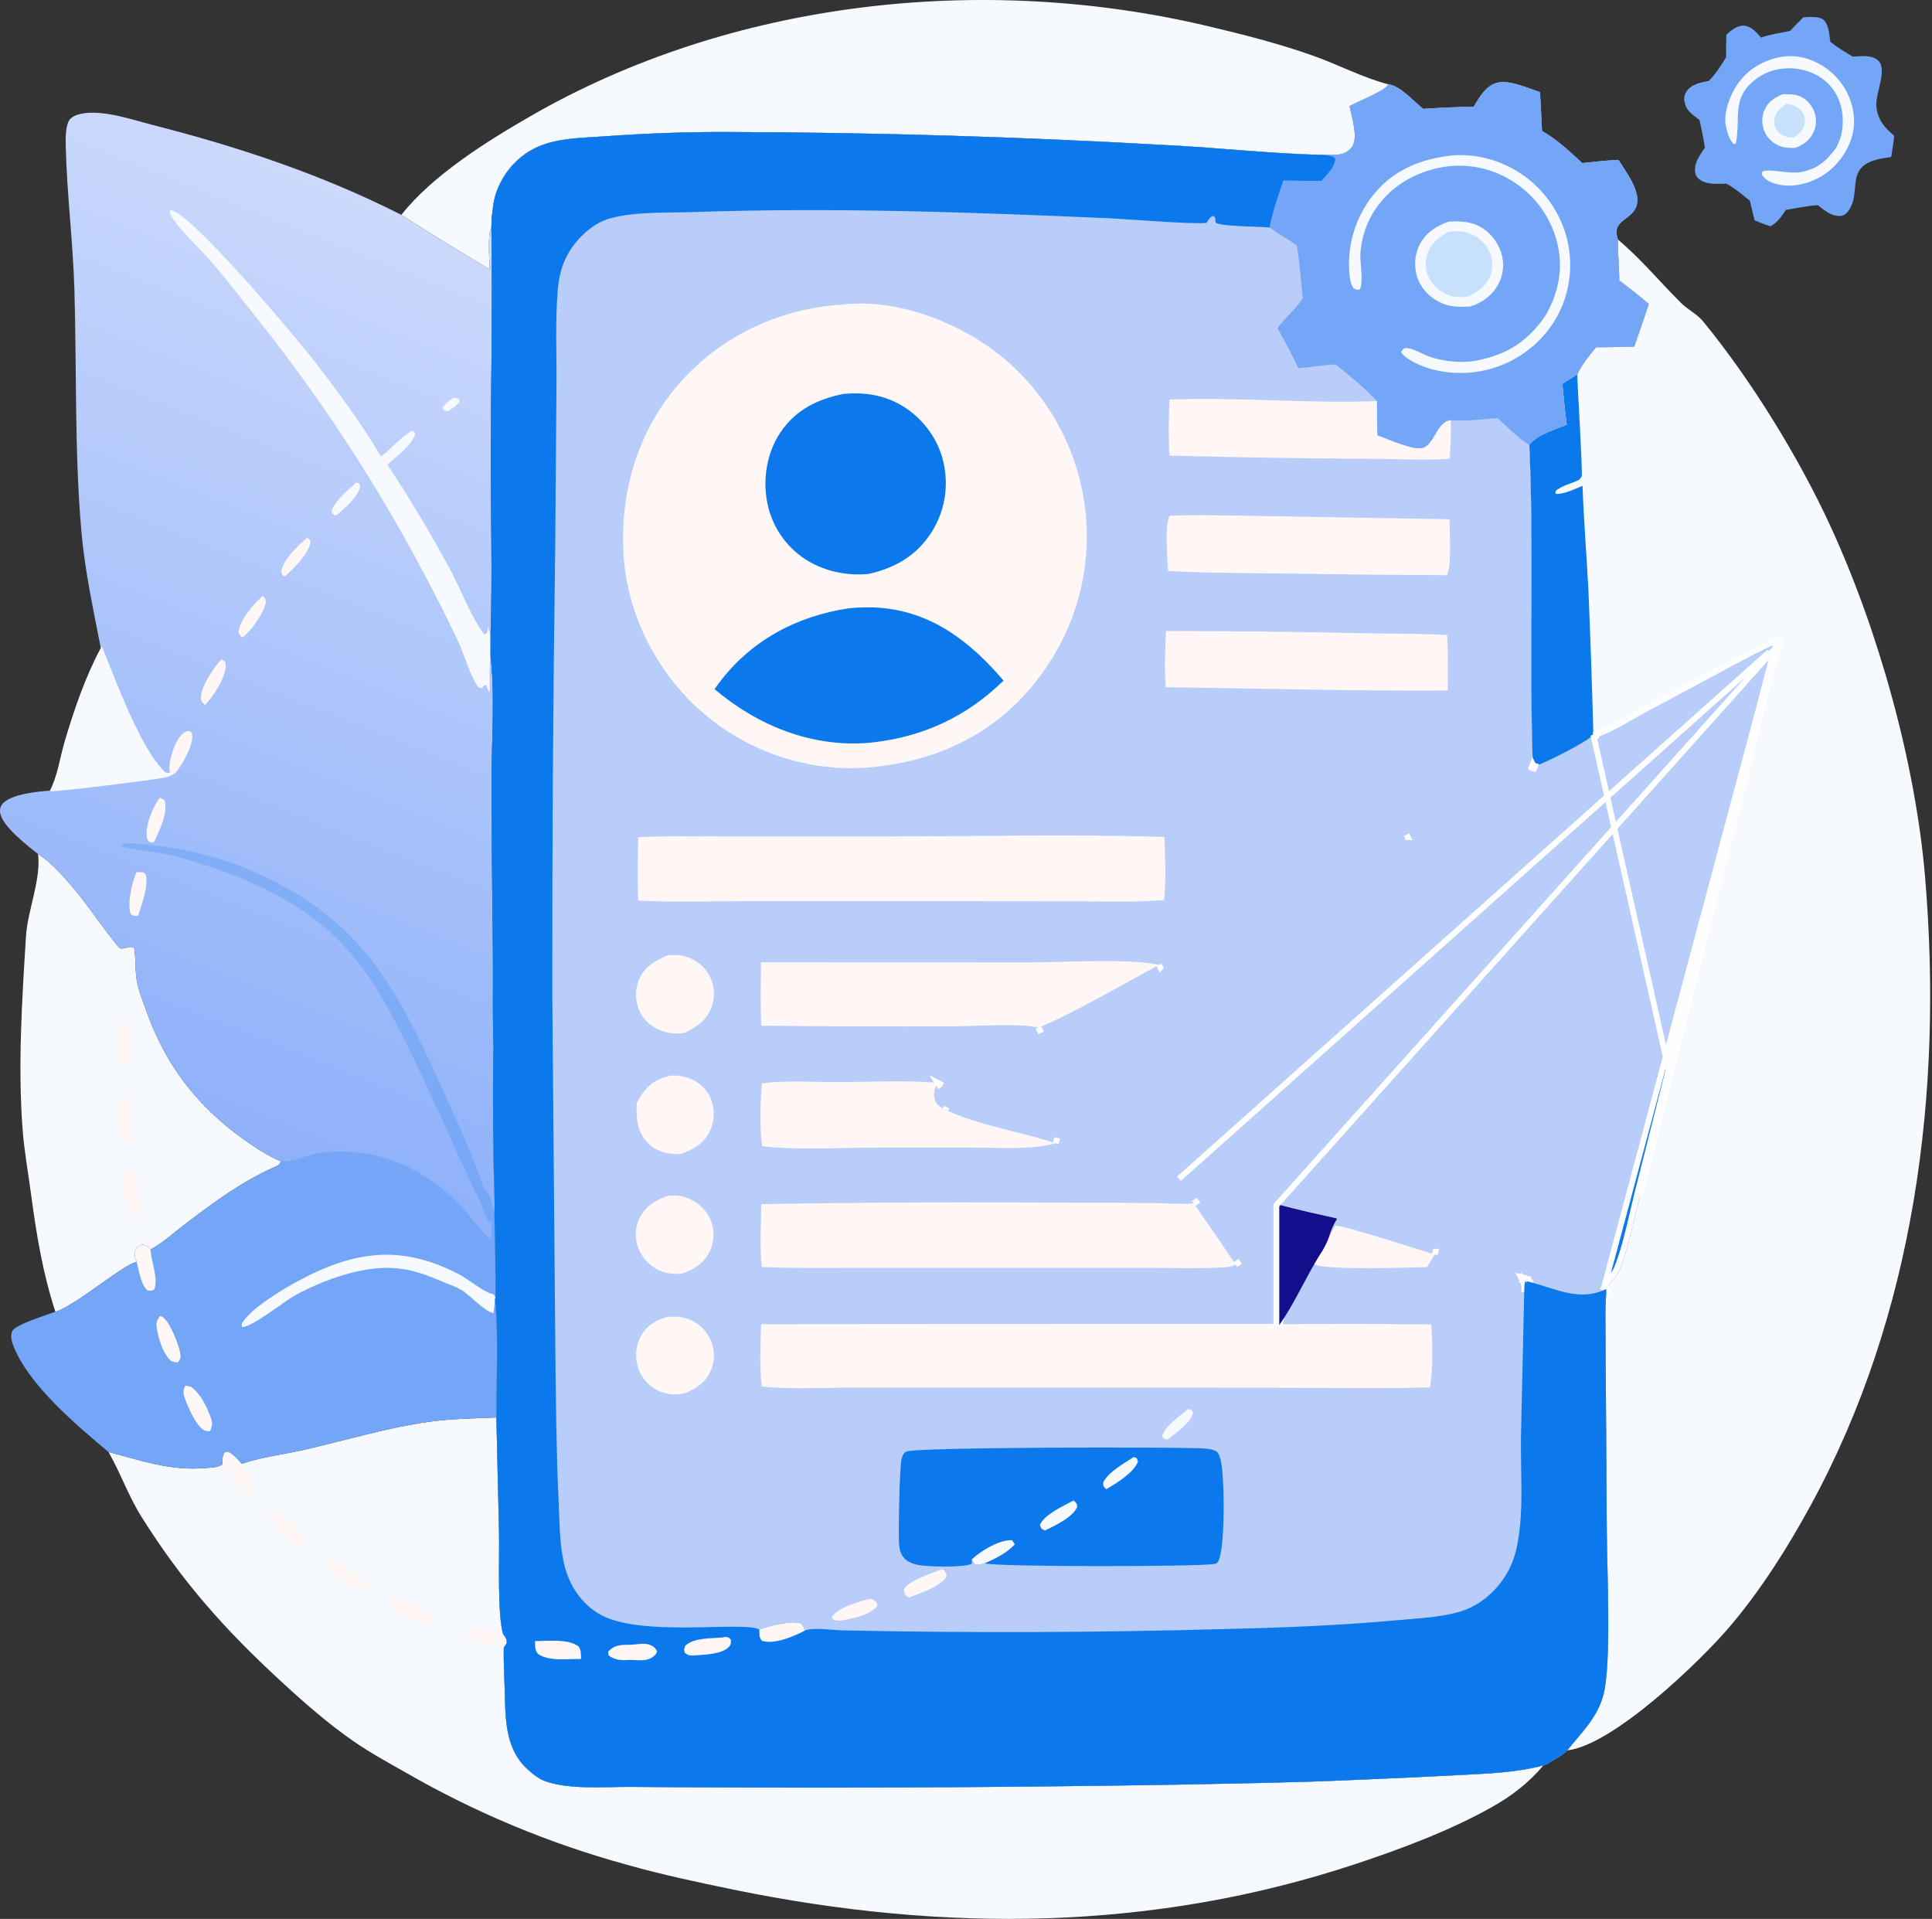 <svg width="583" height="579" viewBox="0 0 583 579" fill="none" xmlns="http://www.w3.org/2000/svg">
<rect x="0" y="0" width="583" height="579" fill="#333333" stroke="none"/>
<path d="M544.154 5.227C545.897 5.171 548.661 4.81 550.131 5.889C551.904 7.189 551.995 10.623 552.32 12.623C554.455 14.34 556.769 15.698 559.117 17.094C561.6 16.963 564.937 16.419 566.86 18.364C569.531 21.061 565.938 28.267 566.205 31.902C566.507 36.011 568.568 38.412 571.581 40.966C571.438 43.098 571.015 45.241 570.68 47.351C570.121 47.473 569.567 47.554 569.001 47.633C555.571 49.51 562.441 57.834 557.522 63.962C556.968 64.654 556.159 65.123 555.255 65.162C552.68 65.274 550.432 63.44 548.561 61.919C545.347 62.077 542.075 62.813 538.9 63.34C537.558 65.392 536.444 66.984 534.322 68.266C532.678 67.862 531.033 67.091 529.448 66.486L528.04 60.564C525.759 58.736 523.523 56.816 520.95 55.404C518.505 55.463 515.55 55.765 513.363 54.495C512.489 53.988 511.819 53.305 511.593 52.295C510.943 49.366 512.978 46.818 514.463 44.515C514.018 41.702 513.483 38.945 512.83 36.173C511.106 34.856 509.216 33.723 508.536 31.559C508.124 30.246 508.032 29.049 508.771 27.84C510.302 25.336 513.027 24.932 515.642 24.403C517.749 22.297 519.35 19.819 520.86 17.27C520.841 15.011 520.872 12.752 520.952 10.495C522.385 9.181 524.093 7.665 526.164 7.739C528.465 7.82 529.995 9.794 531.441 11.338C534.215 10.348 537.288 9.908 540.173 9.34C541.466 7.936 542.793 6.565 544.154 5.227Z" fill="#74A6F7"/>
<path d="M537.896 28.439C539.586 28.431 541.349 28.376 542.959 28.975C544.839 29.674 546.476 31.414 547.283 33.222C547.4 33.481 547.503 33.745 547.592 34.015C547.68 34.285 547.755 34.558 547.815 34.836C547.876 35.113 547.921 35.393 547.952 35.676C547.982 35.958 547.997 36.241 547.997 36.525C547.997 36.809 547.982 37.092 547.953 37.375C547.923 37.657 547.878 37.937 547.819 38.215C547.759 38.492 547.685 38.766 547.597 39.036C547.508 39.306 547.406 39.57 547.29 39.829C546.187 42.28 544.2 43.698 541.747 44.614C540.208 44.66 538.718 44.651 537.244 44.142C535.165 43.425 533.382 41.76 532.493 39.753C532.378 39.496 532.276 39.234 532.187 38.967C532.1 38.699 532.026 38.428 531.965 38.153C531.906 37.878 531.861 37.601 531.829 37.321C531.798 37.041 531.781 36.761 531.78 36.479C531.778 36.198 531.791 35.917 531.819 35.637C531.846 35.357 531.887 35.079 531.944 34.803C532 34.527 532.071 34.255 532.156 33.987C532.241 33.718 532.339 33.455 532.451 33.197C533.574 30.595 535.441 29.51 537.896 28.439Z" fill="#F6FAFF"/>
<path d="M538.987 31.348C540.718 31.417 542.469 32.13 543.611 33.47C544.441 34.444 544.767 35.67 544.624 36.933C544.371 39.182 543.099 40.199 541.387 41.452C540.982 41.473 540.577 41.489 540.172 41.463C538.76 41.374 537.284 40.64 536.362 39.565C535.503 38.564 535.282 37.247 535.482 35.971C535.841 33.668 537.248 32.642 538.987 31.348Z" fill="#0B78EB" fill-opacity="0.2"/>
<path d="M537.759 17.106C539.806 16.839 541.675 16.856 543.694 17.297C544.347 17.444 544.991 17.622 545.626 17.831C546.261 18.041 546.884 18.282 547.495 18.553C548.107 18.824 548.703 19.125 549.284 19.455C549.866 19.786 550.43 20.144 550.977 20.53C551.523 20.916 552.049 21.328 552.554 21.765C553.059 22.203 553.542 22.665 554.002 23.151C554.462 23.636 554.897 24.143 555.307 24.672C555.717 25.2 556.099 25.748 556.454 26.314C559.022 30.369 560.159 35.651 559.064 40.366C557.869 45.511 554.243 50.434 549.736 53.14C545.866 55.462 540.592 56.754 536.142 55.553C534.224 55.035 532.655 54.347 531.604 52.609L531.829 51.741C534.105 50.845 539.784 52.523 543.211 51.955C548.315 51.109 551.19 48.578 554.117 44.507C554.678 43.357 555.256 42.132 555.557 40.882C556.61 36.486 556.112 31.632 553.681 27.768C551.408 24.159 547.749 21.877 543.614 20.996C539.321 20.081 534.563 20.738 530.868 23.181C521.988 29.052 525.452 35.349 523.804 43.276L523.247 43.556C521.81 42.128 521.125 39.825 520.767 37.862C520.049 33.942 522.063 28.664 524.283 25.457C527.569 20.713 532.164 18.132 537.759 17.106Z" fill="#F6FAFF"/>
<path d="M11.492 257.718C16.303 260.752 20.652 266.151 24.249 270.522C25.665 272.242 35.423 285.912 36.263 286.144C37.736 286.553 38.996 285.075 40.501 286.099C41.083 289.582 40.674 293.282 41.428 296.7C42.08 299.65 43.309 302.651 44.327 305.498C50.087 321.605 59.714 333.931 73.596 343.827C77.046 346.286 80.84 348.798 84.761 350.421C84.293 351.614 83.937 351.635 82.801 352.145C72.87 356.607 64.68 362.662 56.058 369.214C52.719 371.75 49.11 375.067 45.436 377.011C44.651 376.084 44.302 375.863 43.132 375.533C42.068 375.801 41.6 375.918 41.013 376.899C40.399 377.926 40.652 379.006 41.003 380.071C41.145 380.504 41.121 380.433 41.273 380.775C37.178 381.495 22.934 393.904 16.715 395.809C12.963 384.365 10.997 372.583 9.421 360.683C8.54 354.028 7.31 347.311 6.808 340.621C5.366 321.409 6.645 301.795 7.834 282.6C8.323 274.691 12.419 265.463 11.492 257.718Z" fill="#F6FAFF"/>
<path d="M36.225 330.225C37.101 330.349 37.587 330.539 38.336 331.007C40.492 334.689 39.795 340.73 39.79 344.91C38.512 344.967 38.108 345.156 37.027 344.419C35.067 340.552 36.064 334.447 36.225 330.225Z" fill="#FEF7F6"/>
<path d="M36.068 307.753C37.131 307.753 37.789 307.713 38.698 308.361C40.368 311.82 39.653 318.471 38.587 322.115C37.442 321.895 37.095 321.886 36.184 321.109C34.53 317.573 34.883 311.428 36.068 307.753Z" fill="#FEF7F6"/>
<path d="M37.876 352.56C38.839 352.731 39.586 352.677 40.247 353.504C42.431 356.227 42.423 364.305 41.72 367.586C41.288 367.516 40.729 367.456 40.312 367.29C39.476 366.957 39.049 366.234 38.696 365.448C37.086 361.862 36.441 356.272 37.876 352.56Z" fill="#FEF7F6"/>
<path d="M121.117 64.835C130.373 53.02 146.778 42.729 159.722 35.251C220.576 0.093 296.506 -8.232 364.503 7.891C375.238 10.436 386.265 13.23 396.648 16.96C404.227 19.684 411.107 23.372 418.966 25.457C418.103 27.457 409.553 30.654 407.251 32.043C407.899 35.219 409.846 41.214 408.136 44.101C407.359 45.414 405.813 46.341 404.327 46.586C402.805 46.836 401.027 46.714 399.467 46.758C383.769 46.4 368.085 44.601 352.402 43.809C308.215 41.284 263.993 39.956 219.736 39.826C207.312 39.79 194.904 40.226 182.513 41.133C177.393 41.487 172.066 41.57 167.058 42.736C162.702 43.75 159.032 45.567 155.788 48.679C151.802 52.504 149.046 57.838 148.684 63.389C148.413 65.163 148.322 66.867 148.282 68.656C147.004 70.655 147.753 78.589 147.732 81.27C138.846 75.955 129.805 70.454 121.117 64.835Z" fill="#F6FAFF"/>
<path d="M72.956 441.691C78.962 439.596 85.58 438.887 91.783 437.457C104.2 434.594 116.691 430.821 129.308 429.029C136.129 428.061 142.915 428.019 149.779 427.713L150.598 462.676C150.721 469.747 150.059 487.162 151.805 493.053C152.572 494.183 152.972 494.431 152.881 495.829L152.026 497.095C151.931 501.153 152.148 505.233 152.284 509.291C152.56 517.492 152.162 526.641 158.293 532.966C159.914 534.638 162.321 536.666 164.53 537.452C171.847 540.06 182.45 539.135 190.247 539.17C245.03 539.621 299.809 539.4 354.587 538.508C372.716 538.128 390.748 537.908 408.868 537.066C419.191 536.645 429.512 536.165 439.829 535.625C448.772 535.137 456.975 534.98 465.733 532.699C461.23 538.03 456.077 541.977 449.998 545.378C437.493 552.377 422.996 557.806 409.42 562.323C347.795 582.828 284.73 583.144 221.617 570.229C210.73 568 199.8 565.674 189.103 562.641C183.268 561.045 177.491 559.263 171.771 557.296C166.049 555.329 160.398 553.182 154.815 550.853C149.233 548.524 143.73 546.018 138.308 543.335C132.885 540.653 127.554 537.8 122.315 534.777C117.177 531.857 111.961 529.027 107.084 525.68C99.064 520.177 91.65 513.635 84.509 507.048C67.655 491.502 54.866 477.099 42.642 457.596C38.811 451.485 36.455 444.681 32.931 438.454L32.741 438.124C42.721 440.711 51.384 443.879 61.975 442.966C63.38 442.845 65.347 442.851 66.57 442.178C66.758 442.075 66.938 441.96 67.122 441.851C67.045 440.379 67.052 439.31 67.899 438.101L68.827 438.045C70.514 438.845 71.708 440.344 72.956 441.691Z" fill="#F6FAFF"/>
<path d="M118.368 481.864C121.713 482.169 127.869 485.139 130.291 487.528C131.149 488.374 130.875 489.207 130.773 490.274C130.391 490.234 130.008 490.197 129.631 490.131C126.525 489.593 119.951 487.794 118.309 484.866C117.694 483.773 118.083 482.98 118.368 481.864Z" fill="#FEF7F6"/>
<path d="M98.757 470.494C98.844 470.494 98.931 470.491 99.018 470.494C99.162 470.499 99.305 470.515 99.449 470.524C102.391 470.699 108.385 475.191 110.415 477.53C111.283 478.531 111.22 478.957 111.122 480.178C110.728 480.15 110.338 480.108 109.949 480.035C106.569 479.385 100.369 476.428 98.618 473.336C97.988 472.225 98.382 471.584 98.757 470.494Z" fill="#FEF7F6"/>
<path d="M152.026 497.095C149.111 496.688 145.502 496.531 142.849 495.226C141.554 494.59 140.639 494.056 140.12 492.676C140.449 492.059 140.363 491.989 141.062 491.672C144.265 490.216 148.773 491.97 151.806 493.053C152.573 494.183 152.973 494.431 152.882 495.829L152.026 497.095Z" fill="#FEF7F6"/>
<path d="M81.762 455.14C85.147 455.871 89.34 460.623 91.521 463.224C92.682 464.609 92.905 465.079 92.766 466.85C92.691 466.85 92.617 466.849 92.542 466.849C91.886 466.859 91.204 466.88 90.564 466.709C87.642 465.93 84.298 462.571 82.662 460.087C81.462 458.264 81.299 457.268 81.762 455.14Z" fill="#FEF7F6"/>
<path d="M67.123 441.851C67.045 440.379 67.053 439.31 67.899 438.101L68.828 438.045C70.514 438.845 71.708 440.344 72.956 441.691C74.542 443.895 76.577 446.262 76.676 449.097C76.131 450.16 76.162 450.092 75.03 450.496C71.46 449.638 70.152 443.834 67.123 441.851Z" fill="#FEF7F6"/>
<path d="M488.239 72.29C495.282 78.233 500.788 84.98 507.279 91.42C509.31 93.436 512.13 94.784 513.929 96.98C528.528 114.795 542.811 138.019 552.432 158.926C566.832 190.218 578.021 230.268 580.91 264.613C586.367 329.465 577.845 396.576 546.357 454.286C539.433 466.976 531.466 479.612 522.1 490.657C513.095 501.277 486.776 526.592 472.919 528.164C477.249 522.699 482.002 518.376 483.862 511.317C486.274 502.169 484.954 474.152 484.868 462.872L484.439 397.249C484.412 394.468 484.584 391.696 484.737 388.92C485.771 386.793 487.796 385.31 488.697 383.093C491.502 376.199 492.956 368.281 494.764 361.055L503.941 324.606L525.838 237.844C529.63 222.819 532.926 207.474 537.384 192.637C523.534 199.17 510.054 206.833 496.491 213.966C491.695 216.487 485.971 220.44 480.818 221.786C477.878 224.426 467.352 229.648 463.389 231.178L462.697 230.967L462.536 230.644C461.424 198.558 462.95 166.349 461.487 134.219C463.878 131.124 469.237 129.581 472.774 128.149C472.225 124.058 471.843 119.955 471.453 115.846C472.901 114.81 474.43 113.914 475.953 112.996C477.24 110.058 479.6 107.223 481.632 104.747C485.476 104.787 489.3 104.686 493.141 104.546C494.626 100.292 496.086 96.03 497.523 91.759C494.657 89.228 491.647 86.925 488.605 84.615C488.636 80.499 488.115 76.402 488.239 72.29Z" fill="#F6FAFF"/>
<path d="M500.227 123.866L501.001 124.352L501.141 125.482C500.442 127.345 499.048 128.707 497.752 130.181C497.199 129.965 497.157 129.74 496.821 129.269C497.033 126.859 498.547 125.414 500.227 123.866Z" fill="#F6FAFF"/>
<path d="M471.453 115.846C472.901 114.81 474.43 113.913 475.953 112.996C476.012 116.634 477.656 142.839 477.293 143.702C477.132 144.086 476.819 144.387 476.582 144.73C474.395 145.908 471.052 146.517 469.377 148.246L469.431 149.027C471.888 149.216 475.233 147.533 477.543 146.595C477.909 156.94 478.753 167.253 479.298 177.589C479.927 192.317 480.433 207.05 480.818 221.786C477.878 224.426 467.352 229.648 463.389 231.178L462.697 230.967L462.536 230.644C461.424 198.558 462.95 166.349 461.487 134.219C463.878 131.124 469.237 129.581 472.774 128.149C472.225 124.058 471.843 119.955 471.453 115.846Z" fill="#0B78EB"/>
<path d="M30.423 195.58C28.163 183.952 25.61 172.273 24.569 160.453C22.444 136.322 23.158 111.76 22.457 87.534C22.038 73.038 20.176 58.576 19.836 44.085C19.784 41.873 19.76 38.967 20.571 36.88C20.982 35.824 22.046 35.089 23.078 34.725C29.479 32.47 39.535 36.036 45.978 37.681C72.042 44.336 97.032 52.621 121.117 64.835C129.805 70.454 138.846 75.955 147.732 81.27C147.753 78.589 147.004 70.655 148.282 68.656C148.703 91.302 148.153 114.039 148.108 136.69C148.071 155.027 148.644 173.498 148.031 191.819L148.019 198.073C149.405 208.95 148.352 223.386 148.359 234.724C148.374 252.216 148.501 269.707 148.74 287.198C148.813 296.307 148.628 305.465 148.869 314.569C148.739 325.87 148.744 337.172 148.885 348.473C148.977 354.508 149.365 360.578 149.196 366.611C149.339 374.896 149.61 383.219 149.507 391.505L149.36 392.133C150.513 402.723 149.753 416.697 149.779 427.713C142.915 428.019 136.129 428.061 129.308 429.029C116.691 430.821 104.2 434.594 91.783 437.457C85.58 438.887 78.962 439.596 72.956 441.691C71.708 440.344 70.514 438.845 68.827 438.045L67.899 438.101C67.052 439.31 67.045 440.379 67.122 441.851C66.938 441.96 66.758 442.075 66.57 442.178C65.347 442.851 63.38 442.845 61.975 442.966C51.384 443.879 42.721 440.711 32.741 438.124C23.196 430.092 8.72 418.017 4.056 406.124C3.53 404.779 3.033 403.006 3.725 401.636C4.756 399.595 14.187 396.788 16.715 395.809C22.934 393.904 37.178 381.495 41.272 380.775C41.121 380.433 41.145 380.505 41.002 380.071C40.652 379.006 40.399 377.926 41.013 376.899C41.6 375.918 42.067 375.801 43.132 375.533C44.302 375.863 44.651 376.084 45.436 377.011C49.11 375.067 52.718 371.75 56.058 369.214C64.679 362.662 72.87 356.608 82.801 352.145C83.937 351.635 84.293 351.614 84.761 350.421C80.84 348.798 77.046 346.286 73.596 343.827C59.714 333.932 50.087 321.605 44.327 305.498C43.309 302.651 42.08 299.65 41.428 296.7C40.673 293.282 41.083 289.582 40.501 286.099C38.996 285.075 37.736 286.553 36.263 286.144C35.422 285.912 25.665 272.242 24.249 270.522C20.652 266.151 16.303 260.752 11.492 257.718C8.336 255.205 0.468 249.198 0.022 245.067C-0.082 244.109 0.182 243.199 0.823 242.475C3.363 239.601 11.349 238.82 15.076 238.56C17.391 234.232 18.131 228.518 19.519 223.819C22.296 214.419 25.771 204.205 30.423 195.58Z" fill="url(#paint0_linear_3267_1298)"/>
<path d="M136.899 119.961C137.435 120.009 137.95 120.182 138.469 120.32L138.7 121.102C137.793 122.46 136.53 123.187 135.197 124.074C134.616 124.064 134.216 123.899 133.671 123.71L133.594 122.925C134.429 121.629 135.673 120.856 136.899 119.961Z" fill="#F6FAFF"/>
<path d="M107.484 145.616L108.254 145.81L108.736 146.639C108.101 149.93 103.865 153.583 101.334 155.584C100.825 155.427 100.561 155.171 100.15 154.842L100.158 153.747C101.786 150.46 104.81 148.042 107.484 145.616Z" fill="#F6FAFF"/>
<path d="M92.644 162.284C93.502 162.744 93.417 162.751 93.715 163.691C92.761 167.533 88.739 171.515 85.808 174.015C85.289 173.569 85.153 173.281 84.848 172.682C85.394 168.638 89.796 164.867 92.644 162.284Z" fill="#FEF7F6"/>
<path d="M79.269 179.781C80.043 180.474 80.02 180.584 80.243 181.613C79.572 185.093 75.96 190.179 73.171 192.342C72.311 191.713 72.308 191.639 71.98 190.618C72.626 186.63 76.434 182.469 79.269 179.781Z" fill="#FEF7F6"/>
<path d="M48.176 240.726C48.831 240.929 49.147 241.121 49.701 241.502C50.704 245.446 48.071 250.663 46.437 254.15L45.307 254.123C44.654 253.662 44.485 253.556 44.337 252.709C43.723 249.22 46.129 243.46 48.176 240.726Z" fill="#FEF7F6"/>
<path d="M66.822 198.946L67.888 199.639C68.015 200.109 68.143 200.544 68.123 201.037C67.978 204.604 64.31 210.275 61.865 212.698C61.159 212.048 60.692 211.711 60.638 210.696C60.453 207.243 64.57 201.379 66.822 198.946Z" fill="#FEF7F6"/>
<path d="M41.213 263.114L43.414 263.247L44.011 263.94C44.773 267.935 42.828 272.452 41.705 276.254C40.552 276.396 40.463 276.539 39.469 275.847C38.318 272.576 39.836 266.232 41.213 263.114Z" fill="#FEF7F6"/>
<path d="M51.309 233.079C50.599 230.824 52.069 226.225 53.181 224.102C53.822 222.88 54.903 221.143 56.279 220.691C56.597 220.586 56.777 220.583 57.13 220.537C57.71 221.009 57.847 220.932 57.977 221.732C58.436 224.537 55.114 230.553 53.343 232.71C53.2 232.883 53.051 233.049 52.905 233.219L51.309 233.079Z" fill="#FEF7F6"/>
<path d="M30.423 195.58L30.791 195.073C34.776 204.869 42.254 225.798 49.859 233.023C50.538 233.192 50.61 233.292 51.309 233.079L52.905 233.219C51.935 233.83 50.946 234.368 49.816 234.621C47.019 235.252 16.64 239.032 15.44 238.705C15.314 238.672 15.197 238.609 15.076 238.56C17.391 234.232 18.131 228.518 19.519 223.819C22.296 214.418 25.771 204.205 30.423 195.58Z" fill="#F6FAFF"/>
<path d="M148.019 198.073C147.568 201.512 147.804 205.264 147.753 208.75C147.126 208.39 147.009 207.472 146.77 206.796L146.192 206.691L145.362 207.643L144.302 207.327L144.768 207.97C141.931 204.434 140.384 198.184 138.466 194.013C135.216 187.069 131.781 180.219 128.16 173.461C120.912 159.716 113.033 146.342 104.523 133.341C96.012 120.34 86.907 107.769 77.209 95.628C72.64 89.954 68.224 84.096 63.427 78.614C60.017 74.718 56.126 71.252 53 67.113C52.225 66.087 51.261 64.816 51.22 63.521C51.602 63.512 51.702 63.485 52.118 63.617C59.016 65.797 89.124 101.605 94.319 108.301C101.561 117.636 108.939 127.499 114.941 137.708C118.192 135.451 120.885 131.896 124.237 129.994L125.075 130.299L125.245 131.19C123.938 134.615 119.566 137.764 116.908 140.211C123.696 150.453 130.26 161.424 136.047 172.252C139.292 178.326 142.045 186.09 146.12 191.418L146.995 191.014C147.035 190.366 147.084 189.821 147.289 189.203L148.031 191.819L148.019 198.073Z" fill="#F6FAFF"/>
<path d="M145.245 363.283C137.835 348.235 131.325 332.69 123.968 317.589C110.962 290.892 100.925 276.751 72.692 264.971C65.697 262.111 58.533 259.764 51.202 257.93C48.397 257.255 38.482 256.23 36.735 255.283L36.949 254.75C39.258 254.088 42.172 254.679 44.555 254.906C47.845 255.198 51.114 255.646 54.361 256.249C57.609 256.852 60.821 257.608 63.996 258.516C67.172 259.425 70.297 260.481 73.372 261.687C76.447 262.893 79.458 264.242 82.405 265.734C110.399 279.949 120.237 299.486 132.773 327.016C137.444 337.273 142.487 347.834 145.985 358.553C149.103 361.945 148.061 362.732 149.196 366.611C149.339 374.896 149.61 383.219 149.507 391.505L149.36 392.132C150.513 402.723 149.753 416.697 149.779 427.713C142.915 428.019 136.129 428.061 129.308 429.029C116.691 430.821 104.2 434.594 91.783 437.457C85.58 438.887 78.962 439.596 72.956 441.691C71.708 440.344 70.514 438.845 68.827 438.045L67.899 438.101C67.052 439.31 67.045 440.379 67.122 441.851C66.938 441.96 66.758 442.075 66.57 442.178C65.347 442.85 63.38 442.845 61.976 442.966C51.384 443.879 42.721 440.711 32.741 438.124C23.197 430.092 8.72 418.017 4.057 406.124C3.53 404.779 3.033 403.006 3.725 401.636C4.756 399.594 14.187 396.787 16.715 395.809C22.934 393.904 37.178 381.495 41.273 380.775C41.121 380.433 41.145 380.504 41.002 380.071C40.652 379.006 40.399 377.926 41.013 376.899C41.6 375.918 42.067 375.801 43.132 375.533C44.302 375.863 44.651 376.084 45.436 377.011C49.11 375.067 52.718 371.75 56.058 369.214C64.679 362.662 72.87 356.607 82.801 352.145C83.937 351.635 84.293 351.614 84.761 350.421C84.943 350.429 85.125 350.44 85.307 350.443C88.8 350.506 92.988 348.351 96.61 347.89C112.962 345.809 126.665 351.673 138.223 362.959C141.484 366.143 145.032 371.809 148.256 374.008C148.342 372.108 148.225 370.253 148.384 368.342L147.634 368.854C146.642 367.156 145.783 365.18 145.245 363.283Z" fill="#0B78EB" fill-opacity="0.2"/>
<path d="M48.306 397.069C48.646 397.191 48.805 397.229 49.13 397.449C51.323 398.943 53.992 405.801 54.428 408.52C54.64 409.839 54.327 410.162 53.591 411.156L51.717 410.749C49.15 408.538 47.812 403.816 47.272 400.566C46.996 398.905 47.402 398.361 48.306 397.069Z" fill="#FEF7F6"/>
<path d="M41.272 380.775C41.121 380.433 41.144 380.505 41.002 380.071C40.652 379.006 40.399 377.926 41.013 376.899C41.6 375.918 42.067 375.801 43.132 375.533C44.302 375.863 44.651 376.084 45.435 377.011C45.444 377.158 45.451 377.303 45.461 377.449C45.704 380.857 47.911 386.073 46.477 389.181C45.521 389.61 45.408 389.511 44.367 389.282C42.474 387.416 41.892 383.275 41.272 380.775Z" fill="#FEF7F6"/>
<path d="M55.911 418.117L57.556 418.396C60.232 420.171 62.152 423.984 63.292 426.901C64.1 428.969 64.277 429.823 63.376 431.878C62.951 431.85 62.33 431.848 61.914 431.692C59.307 430.718 56.642 424.361 55.777 421.9C55.247 420.395 55.216 419.56 55.911 418.117Z" fill="#FEF7F6"/>
<path d="M149.36 392.132L148.946 396.19C146.649 396.134 141.674 390.683 139.313 389.271C137.493 388.183 135.395 387.537 133.453 386.7C127.479 384.125 122.576 382.44 115.938 382.579C107.191 382.763 97.001 386.571 89.311 390.704C85.709 392.639 76.356 400.335 73.049 400.435L72.93 399.537C75.175 394.973 85.984 388.62 90.66 386.145C107.393 377.285 121.563 375.565 138.703 384.621C141.402 386.048 145.795 389.701 148.345 390.382C148.543 390.435 148.742 390.476 148.939 390.525L149.507 391.505L149.36 392.132Z" fill="#F6FAFF"/>
<path d="M444.666 32.216C446.444 29.365 448.316 25.834 451.836 24.952C455.511 24.031 461.16 26.645 464.683 27.787C465.025 31.699 465.064 35.595 465.319 39.504C469.963 42.178 473.551 45.59 477.446 49.204C481.071 48.858 484.746 48.363 488.386 48.268C490.566 51.766 494.926 57.303 493.95 61.647C492.839 66.596 486.028 66.078 488.24 72.29C488.115 76.402 488.636 80.499 488.605 84.615C491.647 86.925 494.657 89.228 497.523 91.759C496.086 96.03 494.626 100.292 493.141 104.547C489.3 104.686 485.476 104.787 481.632 104.747C479.6 107.223 477.24 110.058 475.953 112.996C474.43 113.914 472.901 114.81 471.453 115.846C471.843 119.955 472.225 124.058 472.774 128.149C469.237 129.581 463.878 131.124 461.487 134.219C462.95 166.349 461.424 198.558 462.536 230.644L462.697 230.967L463.389 231.178C467.352 229.648 477.878 224.426 480.818 221.786C485.971 220.44 491.695 216.487 496.491 213.966C510.054 206.833 523.534 199.17 537.384 192.637C532.926 207.474 529.63 222.819 525.838 237.844L503.941 324.606L494.763 361.055C492.956 368.281 491.502 376.199 488.697 383.093C487.796 385.31 485.771 386.793 484.737 388.92C484.584 391.696 484.412 394.468 484.439 397.249L484.868 462.872C484.954 474.152 486.274 502.169 483.862 511.317C482.002 518.376 477.249 522.699 472.919 528.164C471.261 529.96 468.756 530.914 466.774 532.32L465.733 532.699C456.975 534.98 448.772 535.137 439.829 535.625C429.512 536.165 419.191 536.645 408.868 537.066C390.748 537.908 372.716 538.128 354.587 538.508C299.809 539.4 245.03 539.621 190.247 539.17C182.45 539.135 171.847 540.06 164.53 537.452C162.321 536.666 159.914 534.638 158.293 532.966C152.162 526.641 152.56 517.492 152.284 509.291C152.148 505.233 151.931 501.153 152.026 497.095L152.881 495.829C152.972 494.431 152.572 494.183 151.805 493.053C150.059 487.162 150.721 469.747 150.598 462.676L149.779 427.713C149.753 416.697 150.513 402.723 149.36 392.133L149.507 391.505C149.61 383.219 149.339 374.896 149.196 366.611C149.365 360.578 148.978 354.508 148.885 348.473C148.744 337.172 148.739 325.87 148.869 314.569C148.628 305.465 148.813 296.307 148.74 287.198C148.501 269.707 148.374 252.216 148.359 234.724C148.352 223.386 149.405 208.95 148.019 198.073L148.031 191.819C148.644 173.498 148.071 155.027 148.108 136.69C148.153 114.039 148.703 91.302 148.282 68.656C148.322 66.867 148.413 65.163 148.684 63.389C149.046 57.838 151.802 52.504 155.788 48.679C159.032 45.568 162.702 43.75 167.058 42.736C172.066 41.57 177.393 41.487 182.513 41.133C194.904 40.226 207.312 39.79 219.736 39.826C263.993 39.957 308.215 41.284 352.402 43.809C368.085 44.601 383.769 46.4 399.467 46.758C401.027 46.714 402.805 46.836 404.327 46.586C405.813 46.341 407.359 45.414 408.136 44.102C409.846 41.214 407.899 35.219 407.251 32.043C409.553 30.654 418.103 27.457 418.966 25.458C422.306 25.689 426.842 30.75 429.424 32.847C434.51 32.521 439.569 32.254 444.666 32.216Z" fill="#B8CDFA"/>
<path d="M358.508 425.172C359.35 425.331 359.402 425.373 360.008 425.984C360 426.124 360.012 426.265 359.986 426.403C359.441 429.235 354.435 432.753 352.253 434.396L351.048 434.047L350.684 433.214C351.734 430.117 356.042 427.25 358.508 425.172Z" fill="#F6FAFF"/>
<path d="M261.739 482.573L263.032 482.451C263.876 482.88 264.187 483.21 264.733 483.946L264.615 484.707C262.269 487.511 257.177 488.365 253.743 488.994C253.558 488.997 253.371 489.01 253.186 489.003C252.162 488.971 251.722 488.94 251.02 488.208C251.072 488.077 251.105 487.939 251.173 487.817C252.686 485.113 258.859 483.495 261.739 482.573Z" fill="#FEF7F6"/>
<path d="M284.239 473.491C284.976 473.78 285.264 474.412 285.668 475.05L285.411 476.078C282.957 479.1 277.867 480.574 274.34 482.038C274.166 481.939 273.98 481.855 273.816 481.738C272.994 481.16 272.889 480.548 272.763 479.621C274.194 476.791 281.252 474.753 284.239 473.491Z" fill="#FEF7F6"/>
<path d="M402.921 369.865C404.61 369.362 429.141 377.434 432.91 378.534L430.627 382.346C425.922 382.429 399.001 383.39 396.709 381.413C396.641 381.355 396.589 381.282 396.529 381.215C398.634 377.417 400.764 373.633 402.921 369.865Z" fill="#FEF7F6"/>
<path d="M201.879 360.752C203.718 360.625 205.392 360.735 207.138 361.381C210.392 362.585 213.042 364.793 214.408 368.057C215.645 371.009 215.624 374.527 214.247 377.428C212.419 381.285 209.482 382.99 205.666 384.351C203.22 384.424 201.074 384.373 198.803 383.285C198.423 383.105 198.054 382.906 197.695 382.688C197.336 382.469 196.989 382.233 196.654 381.979C196.32 381.725 195.999 381.454 195.692 381.166C195.386 380.88 195.095 380.578 194.819 380.26C194.544 379.943 194.285 379.613 194.043 379.27C193.802 378.925 193.579 378.569 193.374 378.202C193.169 377.835 192.983 377.459 192.817 377.074C192.651 376.687 192.506 376.294 192.38 375.893C191.495 373.028 191.723 369.837 193.154 367.187C195.028 363.715 198.246 361.881 201.879 360.752Z" fill="#FEF7F6"/>
<path d="M200.966 397.436C203.5 397.14 205.713 397.172 208.115 398.171C208.486 398.322 208.847 398.492 209.2 398.681C209.554 398.87 209.897 399.076 210.229 399.299C210.562 399.523 210.882 399.763 211.189 400.019C211.498 400.274 211.792 400.545 212.072 400.831C212.352 401.117 212.618 401.416 212.868 401.729C213.118 402.041 213.352 402.365 213.569 402.702C213.786 403.038 213.986 403.385 214.168 403.741C214.35 404.098 214.514 404.463 214.658 404.836C214.796 405.192 214.915 405.553 215.017 405.921C215.118 406.289 215.201 406.661 215.265 407.036C215.33 407.412 215.376 407.79 215.403 408.169C215.429 408.55 215.438 408.931 215.427 409.312C215.417 409.692 215.387 410.072 215.34 410.45C215.292 410.829 215.226 411.204 215.141 411.575C215.056 411.947 214.952 412.313 214.831 412.674C214.709 413.035 214.57 413.39 214.414 413.738C212.814 417.243 209.892 419.16 206.421 420.44C203.775 420.948 201.436 420.845 198.929 419.761C196.058 418.519 193.892 416.199 192.754 413.299C192.609 412.917 192.483 412.529 192.375 412.134C192.268 411.741 192.181 411.342 192.113 410.938C192.047 410.535 192 410.13 191.972 409.722C191.945 409.314 191.939 408.906 191.953 408.498C191.966 408.089 191.999 407.682 192.054 407.277C192.108 406.871 192.182 406.47 192.276 406.071C192.369 405.674 192.482 405.282 192.615 404.896C192.749 404.509 192.901 404.13 193.071 403.759C194.723 400.246 197.457 398.636 200.966 397.436Z" fill="#FEF7F6"/>
<path d="M202.536 324.541C204.702 324.424 206.994 324.831 208.962 325.755C211.668 327.025 213.745 329.269 214.716 332.104C215.797 335.268 215.549 338.908 213.937 341.851C211.967 345.444 208.884 347.049 205.149 348.246C204.804 348.248 204.46 348.243 204.115 348.23C200.625 348.129 197.518 347.175 195.126 344.49C192.091 341.083 191.968 337.118 192.125 332.798C192.543 332.033 192.969 331.268 193.455 330.543C195.767 327.083 198.461 325.31 202.536 324.541Z" fill="#FEF7F6"/>
<path d="M201.444 288.235C203.226 288.101 205.095 288.071 206.823 288.588C210.005 289.542 212.758 291.699 214.232 294.705C214.402 295.05 214.555 295.402 214.69 295.762C214.825 296.121 214.942 296.486 215.041 296.857C215.14 297.229 215.221 297.604 215.284 297.984C215.345 298.362 215.389 298.743 215.413 299.126C215.437 299.51 215.443 299.894 215.429 300.277C215.416 300.661 215.384 301.044 215.333 301.425C215.28 301.806 215.21 302.183 215.121 302.557C215.033 302.931 214.926 303.299 214.802 303.662C213.375 307.841 210.223 309.896 206.471 311.697C204.482 311.937 202.653 311.952 200.72 311.379C197.483 310.42 194.718 308.536 193.165 305.456C192.982 305.088 192.818 304.712 192.674 304.328C192.531 303.942 192.407 303.551 192.304 303.154C192.2 302.757 192.117 302.355 192.056 301.949C191.993 301.542 191.952 301.134 191.933 300.724C191.914 300.314 191.915 299.904 191.937 299.493C191.96 299.083 192.004 298.675 192.07 298.27C192.135 297.865 192.22 297.464 192.326 297.067C192.434 296.67 192.561 296.28 192.707 295.896C194.314 291.73 197.598 289.979 201.444 288.235Z" fill="#FEF7F6"/>
<path d="M352.905 120.564C373.749 119.756 394.687 121.841 415.513 121.023C415.593 124.455 415.459 127.939 415.675 131.361C418.633 132.339 426.902 136.266 429.656 135.028C433.054 133.503 433.763 127.027 437.798 126.784C437.897 130.695 437.735 134.514 437.454 138.415C430.002 139.019 422.172 138.447 414.683 138.448C394.079 138.346 373.479 138.021 352.882 137.475C352.559 131.873 352.655 126.17 352.905 120.564Z" fill="#FEF7F6"/>
<path d="M229.904 326.869C237.334 325.937 245.5 326.527 253.008 326.504C262.885 326.473 273.078 325.926 282.917 326.691C282.117 328.23 281.567 329.874 282.049 331.619C282.508 333.282 283.811 334.111 285.277 334.834C294.391 339.331 308.489 341.6 318.569 344.978C310.601 347.081 301.224 346.269 292.999 346.274H264.718C253.773 346.269 240.691 347.149 229.994 345.865C229.175 339.736 229.397 333.021 229.904 326.869Z" fill="#FEF7F6"/>
<path d="M352.961 155.636C361.733 155.22 370.577 155.588 379.352 155.678L437.412 156.676C437.427 159.967 438.075 171.25 436.601 173.559C421.011 173.494 405.421 173.338 389.833 173.091C377.359 172.93 364.922 172.967 352.463 172.273C352.266 168.921 351.422 158.119 352.961 155.636Z" fill="#FEF7F6"/>
<path d="M351.843 190.396C371.273 190.404 390.702 190.618 410.127 191.038C418.987 191.225 427.864 191.117 436.714 191.596C436.985 197.176 436.901 202.771 436.88 208.356C408.5 208.535 380.168 207.742 351.797 207.358C351.28 201.739 351.622 196.02 351.843 190.396Z" fill="#FEF7F6"/>
<path d="M229.622 290.366L311.076 290.394C320.954 290.389 341.235 289.095 349.74 291.168C338.706 297.049 324.573 305.39 313.406 310.102C308.342 308.668 294.215 309.661 288.031 309.666C268.589 309.773 249.147 309.711 229.704 309.481C229.444 303.116 229.575 296.735 229.622 290.366Z" fill="#FEF7F6"/>
<path d="M360.222 363.109C364.501 369.207 368.705 375.357 372.833 381.56C371.715 382.192 370.32 382.367 369.051 382.436C361.782 382.84 354.381 382.557 347.093 382.559L306.246 382.564L259.039 382.553C249.325 382.548 239.556 382.735 229.855 382.316C229.231 376.077 229.615 369.6 229.729 363.332C261.238 362.792 292.748 362.653 324.26 362.915C332.187 362.893 340.113 362.918 348.04 362.992C352.056 363.032 356.232 363.444 360.222 363.109Z" fill="#FEF7F6"/>
<path d="M192.571 252.586C201.799 252.195 211.1 252.396 220.333 252.392L266.912 252.384C295.008 252.384 323.301 251.647 351.375 252.536C351.595 258.841 351.935 265.283 351.258 271.573C342.608 272.305 333.712 271.966 325.034 271.959L282.693 271.923L225.427 271.924C214.485 271.93 203.46 272.235 192.529 271.774C192.407 265.378 192.421 258.982 192.571 252.586Z" fill="#FEF7F6"/>
<path d="M293.24 470.522L293.257 471.79C291.399 473.112 279.931 472.707 277.43 472.276C275.488 471.94 273.365 471.188 272.281 469.422C271.72 468.508 271.463 467.439 271.341 466.388C271.016 463.631 271.439 442.239 272.085 440.068C272.331 439.24 272.646 438.417 273.46 438.022C276.417 436.59 352.173 436.646 361.549 436.981C363.137 437.039 365.338 437.074 366.795 437.781C367.867 438.3 368.197 439.97 368.445 441.041C369.509 445.621 369.797 467.484 367.575 471.175C367.168 471.851 366.899 471.794 366.164 471.923C361.336 472.77 300.782 472.849 297.18 471.712C296.335 471.926 295.367 472.29 294.494 472.124C293.93 472.017 293.533 471.002 293.24 470.522Z" fill="#0B78EB"/>
<path d="M342.124 439.617L343.043 440.01L343.399 440.982C342.11 444.459 336.863 447.541 333.811 449.373C332.967 448.459 332.859 448.541 332.91 447.226C334.732 443.92 339.058 441.67 342.124 439.617Z" fill="#F6FAFF"/>
<path d="M323.93 452.751C324.779 453.455 324.831 453.485 325.097 454.548C324.007 457.701 318.214 460.405 315.35 461.806C315.215 461.757 315.072 461.726 314.946 461.656C314.043 461.167 314.033 460.992 313.835 460.052C315.224 456.891 321.03 454.375 323.93 452.751Z" fill="#F6FAFF"/>
<path d="M293.24 470.522C295.926 468.019 301.084 464.843 304.899 464.732C305.086 464.726 305.273 464.753 305.46 464.763L306.213 466.021C303.675 468.749 300.496 470.16 297.18 471.712C296.335 471.926 295.367 472.29 294.494 472.124C293.93 472.017 293.533 471.002 293.24 470.522Z" fill="#F6FAFF"/>
<path d="M385.148 399.441L386.334 399.57C401.536 399.435 416.738 399.461 431.941 399.647C432.255 405.818 432.5 412.508 431.52 418.629C417.181 419.034 402.748 418.737 388.4 418.744L303.107 418.671L256.068 418.704C247.443 418.712 238.419 419.259 229.846 418.36C229.154 412.211 229.507 405.741 229.652 399.565L385.148 399.441Z" fill="#FEF7F6"/>
<path d="M444.666 32.216C446.444 29.365 448.316 25.834 451.836 24.952C455.511 24.031 461.16 26.645 464.683 27.787C465.026 31.699 465.064 35.595 465.319 39.504C469.964 42.178 473.551 45.59 477.447 49.204C481.071 48.858 484.746 48.363 488.386 48.268C490.566 51.766 494.926 57.303 493.95 61.647C492.839 66.596 486.028 66.078 488.24 72.29C488.116 76.402 488.636 80.499 488.605 84.615C491.648 86.925 494.657 89.228 497.523 91.759C496.087 96.03 494.626 100.292 493.141 104.547C489.3 104.686 485.476 104.787 481.632 104.747C479.6 107.223 477.24 110.058 475.953 112.996C474.43 113.914 472.902 114.81 471.454 115.846C471.843 119.955 472.226 124.058 472.774 128.149C469.237 129.581 463.878 131.124 461.487 134.219C458.114 132.325 454.847 128.742 451.904 126.146C447.272 126.527 442.437 127.147 437.798 126.784C433.763 127.027 433.053 133.503 429.656 135.028C426.901 136.266 418.632 132.339 415.675 131.361C415.459 127.939 415.593 124.455 415.513 121.023C411.715 116.977 407.37 113.423 403.032 109.974C399.342 110.09 395.541 110.801 391.845 111.115C389.827 106.996 387.756 103.012 385.492 99.02C387.81 95.818 390.94 93.334 393.128 89.997C392.613 84.687 392.17 79.356 391.371 74.079C388.699 72.159 385.789 70.635 383.149 68.636C383.944 63.898 385.796 59.07 387.259 54.504L398.781 54.605C400.381 52.673 402.917 50.411 402.933 47.83C401.913 46.813 400.851 46.937 399.467 46.758C401.027 46.714 402.805 46.836 404.327 46.586C405.813 46.341 407.359 45.414 408.136 44.102C409.846 41.214 407.899 35.219 407.251 32.043C409.553 30.654 418.103 27.457 418.966 25.458C422.306 25.689 426.842 30.75 429.424 32.847C434.51 32.521 439.569 32.254 444.666 32.216Z" fill="#74A6F7"/>
<path d="M437.139 66.883C440.128 66.677 443.251 66.78 446 68.087C449.312 69.661 451.819 72.659 452.951 76.132C453.083 76.528 453.196 76.93 453.288 77.338C453.378 77.746 453.448 78.158 453.497 78.573C453.547 78.988 453.575 79.405 453.581 79.823C453.587 80.241 453.571 80.658 453.534 81.074C453.497 81.491 453.438 81.904 453.359 82.315C453.279 82.725 453.178 83.13 453.057 83.531C452.936 83.93 452.794 84.323 452.633 84.709C452.47 85.094 452.288 85.47 452.088 85.837C450.254 89.206 447.181 91.446 443.55 92.497C440.608 92.673 437.742 92.657 434.994 91.457C431.771 90.051 429.129 87.465 427.857 84.164C426.613 80.936 426.767 77.112 428.299 74.009C430.157 70.241 433.295 68.251 437.139 66.883Z" fill="#F6FAFF"/>
<path d="M437.045 69.907C438.718 69.746 440.58 69.648 442.222 70.052C445.032 70.742 447.621 72.585 449.043 75.123C449.207 75.411 449.356 75.707 449.49 76.01C449.623 76.314 449.74 76.623 449.841 76.939C449.943 77.255 450.028 77.575 450.096 77.899C450.164 78.224 450.215 78.551 450.25 78.88C450.284 79.21 450.301 79.541 450.301 79.872C450.301 80.204 450.283 80.534 450.248 80.864C450.214 81.194 450.163 81.521 450.094 81.846C450.026 82.17 449.941 82.49 449.839 82.805C448.732 86.151 446.177 87.886 443.239 89.459C441.873 89.594 440.468 89.759 439.104 89.552C436.271 89.122 433.474 87.37 431.881 84.986C430.4 82.77 429.827 80.001 430.491 77.404C431.448 73.672 433.937 71.774 437.045 69.907Z" fill="#0B78EB" fill-opacity="0.2"/>
<path d="M438.465 46.876C441.744 46.609 445.192 46.962 448.381 47.743C449.45 48.007 450.503 48.323 451.541 48.69C452.58 49.058 453.597 49.476 454.594 49.944C455.591 50.411 456.562 50.927 457.508 51.49C458.453 52.054 459.369 52.663 460.255 53.316C461.142 53.97 461.993 54.666 462.811 55.403C463.628 56.141 464.407 56.917 465.148 57.732C465.89 58.546 466.589 59.395 467.246 60.278C467.904 61.162 468.516 62.075 469.083 63.019C469.369 63.49 469.642 63.967 469.904 64.452C470.165 64.936 470.414 65.427 470.652 65.924C470.888 66.422 471.112 66.925 471.323 67.433C471.533 67.942 471.732 68.455 471.918 68.974C472.103 69.492 472.275 70.015 472.434 70.542C472.592 71.07 472.738 71.6 472.87 72.135C473.002 72.669 473.12 73.207 473.225 73.748C473.33 74.288 473.421 74.831 473.499 75.376C473.576 75.921 473.639 76.468 473.69 77.016C473.738 77.565 473.774 78.114 473.796 78.664C473.818 79.215 473.826 79.765 473.82 80.316C473.815 80.866 473.795 81.416 473.761 81.966C473.727 82.515 473.68 83.064 473.618 83.611C473.557 84.158 473.482 84.704 473.393 85.247C473.304 85.79 473.202 86.331 473.085 86.869C472.969 87.407 472.839 87.942 472.696 88.474C470.519 96.777 464.743 103.968 457.291 108.175C456.808 108.45 456.318 108.712 455.82 108.962C455.323 109.212 454.82 109.45 454.311 109.675C453.804 109.9 453.29 110.113 452.771 110.312C452.251 110.511 451.727 110.698 451.199 110.871C450.67 111.045 450.138 111.205 449.602 111.352C449.065 111.499 448.525 111.632 447.981 111.753C447.438 111.873 446.893 111.979 446.344 112.072C445.796 112.165 445.246 112.244 444.694 112.31C444.142 112.375 443.588 112.427 443.033 112.465C442.477 112.503 441.922 112.527 441.366 112.538C440.81 112.548 440.254 112.545 439.698 112.527C439.142 112.51 438.586 112.479 438.032 112.434C437.477 112.389 436.925 112.33 436.374 112.258C435.822 112.185 435.273 112.099 434.725 112C434.178 111.9 433.634 111.786 433.092 111.659C432.551 111.533 432.013 111.392 431.478 111.239C429.132 110.539 423.979 108.434 422.795 106.228C423.23 105.642 423.344 105.106 424.147 105.046C426.224 104.893 429.37 106.969 431.408 107.647C435.695 109.074 441.059 109.665 445.513 108.813C454.671 107.063 461.005 103.042 466.289 95.339C469.965 89.13 471.574 82.207 470.29 75.048C470.11 74.07 469.882 73.102 469.607 72.145C469.333 71.189 469.012 70.248 468.645 69.323C468.278 68.398 467.867 67.493 467.412 66.608C466.955 65.723 466.457 64.863 465.918 64.026C465.378 63.19 464.799 62.383 464.18 61.603C463.561 60.824 462.905 60.077 462.213 59.361C461.521 58.646 460.795 57.967 460.037 57.322C459.278 56.678 458.489 56.073 457.672 55.506C456.866 54.935 456.034 54.406 455.176 53.918C454.318 53.429 453.437 52.985 452.535 52.584C451.632 52.182 450.712 51.826 449.775 51.516C448.838 51.205 447.887 50.942 446.924 50.725C445.961 50.508 444.99 50.34 444.009 50.219C443.03 50.098 442.046 50.026 441.059 50.002C440.071 49.979 439.086 50.004 438.102 50.078C437.116 50.152 436.138 50.274 435.165 50.444C421.892 52.83 411.63 62.598 410.505 76.352C410.295 78.914 411.604 85.476 410.262 87.384C409.244 87.536 409.228 87.413 408.339 86.862C407.67 85.7 407.406 84.595 407.27 83.269C407.151 82.175 407.087 81.078 407.076 79.977C407.066 78.877 407.109 77.779 407.207 76.683C407.305 75.587 407.457 74.498 407.663 73.417C407.869 72.336 408.128 71.268 408.44 70.213C408.751 69.157 409.114 68.12 409.529 67.1C409.943 66.081 410.407 65.085 410.921 64.111C411.434 63.138 411.994 62.192 412.601 61.274C413.208 60.356 413.858 59.47 414.552 58.617C420.669 51.113 429.071 47.831 438.465 46.876Z" fill="#F6FAFF"/>
<path d="M254.415 91.874L255.027 91.808C271.563 90.181 290.424 97.694 302.983 108.187C303.859 108.925 304.716 109.685 305.554 110.465C306.393 111.245 307.212 112.046 308.012 112.866C308.812 113.686 309.591 114.526 310.349 115.384C311.107 116.242 311.844 117.119 312.561 118.013C313.276 118.908 313.969 119.819 314.641 120.748C315.312 121.676 315.959 122.62 316.583 123.58C317.209 124.54 317.81 125.515 318.388 126.504C318.964 127.494 319.517 128.497 320.045 129.513C320.573 130.53 321.075 131.559 321.553 132.6C322.031 133.641 322.484 134.693 322.91 135.756C323.336 136.819 323.736 137.892 324.11 138.975C324.484 140.058 324.831 141.149 325.151 142.249C325.471 143.349 325.765 144.456 326.031 145.57C326.298 146.684 326.537 147.804 326.749 148.929C326.96 150.055 327.143 151.185 327.299 152.32C327.457 153.455 327.585 154.593 327.686 155.734C329.341 174.721 323.305 193.012 311.032 207.543C298.484 222.401 281.422 229.94 262.269 231.554C261.72 231.61 261.171 231.655 260.62 231.688C259.508 231.748 258.394 231.78 257.28 231.784C256.166 231.789 255.052 231.766 253.939 231.716C252.825 231.667 251.714 231.591 250.606 231.488C249.496 231.383 248.39 231.252 247.287 231.095C246.184 230.937 245.086 230.753 243.993 230.541C242.898 230.33 241.81 230.092 240.728 229.828C239.645 229.564 238.57 229.273 237.502 228.957C236.433 228.641 235.373 228.299 234.321 227.929C233.271 227.561 232.229 227.168 231.196 226.749C230.163 226.329 229.142 225.886 228.132 225.418C227.122 224.948 226.122 224.455 225.135 223.938C224.149 223.421 223.175 222.88 222.214 222.314C221.255 221.749 220.309 221.161 219.378 220.551C218.446 219.94 217.53 219.306 216.628 218.651C215.727 217.995 214.843 217.318 213.975 216.619C213.108 215.921 212.258 215.201 211.425 214.46C198.155 202.749 189.339 185.454 188.19 167.769C186.941 148.547 192.429 129.821 205.346 115.295C217.925 101.15 235.598 93.007 254.415 91.874Z" fill="#FEF7F6"/>
<path d="M254.67 118.844C261.097 118.314 267.041 119.206 272.595 122.655C278.597 126.38 283.161 132.584 284.707 139.496C286.358 146.881 285.111 154.335 281.027 160.707C276.532 167.72 270.021 171.421 262.031 173.183C255.386 173.821 248.614 172.366 242.981 168.724C242.246 168.244 241.537 167.729 240.854 167.178C240.171 166.627 239.517 166.045 238.892 165.43C238.267 164.814 237.674 164.168 237.114 163.492C236.554 162.817 236.029 162.116 235.538 161.388C235.048 160.66 234.595 159.91 234.179 159.137C233.765 158.364 233.389 157.572 233.053 156.762C232.716 155.951 232.422 155.126 232.169 154.286C231.915 153.446 231.704 152.596 231.535 151.734C230.101 144.472 231.406 136.465 235.612 130.313C240.237 123.546 246.815 120.376 254.67 118.844Z" fill="#0B78EB"/>
<path d="M256.194 183.533C259.341 183.245 262.555 183.142 265.71 183.407C281.453 184.735 292.964 193.8 302.826 205.36C291.722 216.228 278.686 222.288 263.292 224.026C262.881 224.065 262.47 224.102 262.058 224.136C244.866 225.552 228.569 218.902 215.628 207.95C216.013 207.395 216.407 206.845 216.808 206.301C226.429 193.313 240.419 185.87 256.194 183.533Z" fill="#0B78EB"/>
<path d="M503.941 324.606L525.838 237.844C527.008 233.208 528.131 228.541 529.255 223.868C531.683 213.779 534.117 203.663 537.048 193.762C536.695 193.93 536.342 194.098 535.989 194.267M503.941 324.606L480.818 221.786M503.941 324.606L494.764 361.055L503.941 324.606ZM535.989 194.267C536.099 193.891 536.21 193.516 536.322 193.14C527.017 197.573 517.875 202.499 508.756 207.411C504.667 209.614 500.583 211.814 496.491 213.966C495.136 214.678 493.707 215.504 492.238 216.354C488.506 218.512 484.515 220.82 480.818 221.786M535.989 194.267C533.149 203.952 530.768 213.848 528.399 223.692C527.276 228.359 526.156 233.014 524.991 237.63L503.094 324.392L503.094 324.393L493.917 360.841L493.916 360.843C493.465 362.645 493.039 364.476 492.611 366.316C491.303 371.935 489.978 377.628 487.888 382.764L487.888 382.764C487.493 383.735 486.844 384.567 486.091 385.487C486.04 385.549 485.989 385.612 485.937 385.675C485.306 386.443 484.613 387.287 484.093 388.262M535.989 194.267L484.093 388.262M480.818 221.786L481.039 222.631C481.106 222.614 481.173 222.596 481.24 222.577C481.296 222.53 481.349 222.483 481.401 222.436L480.818 221.786ZM461.174 386.24L461.417 386.437L461.194 386.713C461.29 386.736 461.386 386.76 461.482 386.784C461.496 386.788 461.51 386.791 461.524 386.795L461.637 386.701L461.34 386.151L461.174 386.24ZM461.174 386.24L460.571 386.566L460.547 386.673C460.538 386.647 460.529 386.62 460.52 386.593C460.494 386.518 460.466 386.441 460.437 386.364C460.414 386.305 460.39 386.246 460.365 386.186L460.25 385.914L459.994 385.768C459.872 385.698 459.741 385.628 459.601 385.556M461.174 386.24L460.788 385.928L460.727 385.879L460.429 385.638L459.627 385.455L459.601 385.556M459.601 385.556C459.472 385.49 459.334 385.423 459.189 385.356L458.889 385.288L459.422 386.275M459.601 385.556L459.422 386.275M459.422 386.275L459.392 386.396C459.389 386.407 459.387 386.418 459.384 386.428C459.444 386.46 459.501 386.492 459.556 386.523L459.502 386.424L459.422 386.275ZM459.977 388.677C459.972 388.246 459.939 387.836 459.845 387.412L460.06 387.586C460.015 387.949 459.991 388.311 459.977 388.677ZM459.977 388.677C459.964 388.981 459.959 389.287 459.953 389.597C459.951 389.684 459.95 389.772 459.948 389.86L459.952 389.737C459.967 389.361 459.98 389.013 459.977 388.677ZM385.671 398.619C385.657 398.596 385.643 398.573 385.629 398.55C385.616 398.57 385.602 398.59 385.588 398.61M385.671 398.619L385.588 398.61M385.671 398.619C385.717 398.694 385.762 398.769 385.807 398.843C385.837 398.892 385.866 398.941 385.896 398.99L385.404 399.286M385.671 398.619L386.428 398.702L386.399 398.972C386.356 399.035 386.312 399.098 386.269 399.161L386.334 399.57L385.434 399.472L385.406 399.298L385.404 399.286M385.588 398.61C385.575 398.629 385.563 398.647 385.55 398.666L385.352 398.953L385.404 399.286M385.588 398.61L385.242 398.573L385.148 399.441L385.404 399.286M484.093 388.262C484.044 388.353 483.997 388.445 483.952 388.538L484.737 388.92L484.35 388.138C484.264 388.18 484.178 388.222 484.093 388.262ZM462.933 231.952C463.067 231.712 463.174 231.445 463.283 231.146L462.697 230.967L462.536 230.644C462.467 230.837 462.407 231 462.35 231.14C462.257 231.371 462.174 231.538 462.075 231.678L462.082 231.693L462.442 231.802L462.933 231.952ZM459.803 386.98L459.857 387.081L459.785 387.17C459.729 386.968 459.659 386.762 459.57 386.548L459.803 386.98ZM432.91 378.534L433.155 377.696C433.154 377.696 433.154 377.696 433.153 377.695C433.152 377.695 433.151 377.695 433.15 377.695L432.91 378.534ZM285.277 334.835L285.663 334.051C285.663 334.051 285.663 334.051 285.663 334.051L285.277 334.835ZM350.148 291.94C350.149 291.94 350.15 291.939 350.15 291.939L349.74 291.168L350.147 291.941L350.148 291.94ZM424.411 251.844L424.817 252.617L424.818 252.617L424.411 251.844ZM313.745 310.907C313.762 310.9 313.778 310.894 313.794 310.887C313.809 310.878 313.824 310.869 313.839 310.861L313.406 310.103L313.745 310.907ZM283.389 327.426C283.455 327.384 283.521 327.341 283.587 327.299C283.621 327.231 283.656 327.163 283.692 327.094L282.917 326.691L283.389 327.426ZM318.847 344.15C318.841 344.148 318.836 344.146 318.831 344.144C318.826 344.143 318.821 344.141 318.816 344.14L318.569 344.978L318.847 344.15ZM360.971 362.66C360.965 362.651 360.96 362.642 360.954 362.633C360.949 362.624 360.943 362.616 360.937 362.607L360.222 363.109L360.971 362.66ZM373.56 381.076C373.557 381.071 373.554 381.067 373.551 381.062C373.548 381.058 373.545 381.053 373.542 381.049L372.833 381.56L373.56 381.076ZM395.791 380.749C395.787 380.756 395.782 380.763 395.777 380.77C395.773 380.778 395.769 380.785 395.765 380.792L396.529 381.215L395.791 380.749Z" fill="#0B78EB" stroke="#FEFEFE" stroke-width="1.747"/>
<path d="M385.154 363.32C392.741 365.326 395.836 365.952 403.494 367.686C400.761 372.238 401.795 372.705 399.128 377.293C394.465 384.322 390.823 393.165 385.881 400.001C383.858 397.659 385.098 368.934 385.154 363.32Z" fill="#130E8B"/>
<path d="M148.684 63.389C149.046 57.838 151.802 52.504 155.788 48.679C159.032 45.568 162.702 43.75 167.058 42.736C172.066 41.57 177.393 41.487 182.513 41.133C194.904 40.226 207.312 39.79 219.736 39.826C263.993 39.956 308.215 41.284 352.402 43.809C368.085 44.601 383.769 46.4 399.467 46.758C400.851 46.937 401.913 46.813 402.933 47.83C402.917 50.411 400.381 52.673 398.781 54.605L387.259 54.504C385.796 59.07 383.944 63.898 383.149 68.636C380.323 68.332 368.178 68.398 366.88 67.162L366.625 65.498L365.879 65.159C364.999 65.669 364.629 66.391 364.117 67.232C361.083 67.813 339.691 66.077 334.412 65.846C292.943 64.032 251.028 62.522 209.535 63.985C201.53 64.267 191.722 63.742 183.98 65.929C179.36 67.234 175.166 70.944 172.499 74.832C169.702 78.909 168.654 83.092 168.268 87.956C167.543 97.097 167.987 106.553 167.924 115.729L167.54 165.652C166.894 210.807 166.604 255.964 166.67 301.123L167.599 409.691C167.765 423.876 167.879 438.033 168.536 452.209C168.817 458.304 168.785 464.826 169.984 470.814C171.294 477.368 174.569 482.983 180.249 486.665C192.237 494.438 224.579 488.931 229.137 491.715C231.458 490.72 238.974 488.896 241.366 489.78C242.131 490.063 242.426 490.789 242.723 491.516C242.782 491.665 242.835 491.817 242.89 491.967C245.463 490.982 251.072 491.86 253.879 491.939C292.708 492.759 331.533 492.621 370.356 491.525C387.216 491.123 403.918 490.479 420.718 488.957C426.727 488.412 433.097 488.143 438.971 486.73C443.314 485.686 446.936 483.665 450.156 480.561C453.796 477.053 456.32 472.746 457.48 467.827C460.009 457.114 458.798 444.723 458.961 433.694L459.948 389.86C459.97 388.747 459.969 387.694 460.239 386.608L460.868 387.116L460.571 386.566C468.737 388.422 476.342 393.079 484.737 388.92C484.584 391.696 484.412 394.468 484.439 397.249L484.868 462.872C484.954 474.152 486.274 502.169 483.862 511.317C482.002 518.376 477.249 522.699 472.919 528.164C471.261 529.96 468.756 530.914 466.774 532.32L465.733 532.699C456.975 534.98 448.772 535.137 439.829 535.625C429.512 536.165 419.191 536.645 408.868 537.066C390.748 537.908 372.716 538.128 354.587 538.508C299.809 539.4 245.03 539.621 190.247 539.17C182.45 539.135 171.847 540.059 164.53 537.452C162.321 536.666 159.914 534.638 158.293 532.966C152.162 526.641 152.56 517.492 152.284 509.291C152.148 505.233 151.931 501.153 152.026 497.095L152.881 495.829C152.972 494.431 152.572 494.183 151.805 493.053C150.059 487.162 150.721 469.747 150.598 462.676L149.779 427.713C149.753 416.697 150.513 402.723 149.36 392.132L149.507 391.505C149.61 383.219 149.339 374.896 149.196 366.611C149.365 360.578 148.978 354.508 148.885 348.473C148.744 337.172 148.739 325.87 148.869 314.569C148.628 305.465 148.813 296.307 148.74 287.198C148.501 269.707 148.374 252.216 148.359 234.724C148.352 223.386 149.405 208.949 148.019 198.073L148.031 191.819C148.644 173.498 148.071 155.027 148.108 136.69C148.153 114.039 148.703 91.302 148.282 68.656C148.322 66.867 148.413 65.163 148.684 63.389Z" fill="#0B78EB"/>
<path d="M229.137 491.715C231.458 490.72 238.974 488.896 241.366 489.78C242.131 490.063 242.426 490.79 242.723 491.516C242.782 491.665 242.835 491.817 242.89 491.967C242.581 492.145 242.277 492.332 241.958 492.489C238.745 494.07 233.387 496.238 229.912 495.079C228.973 493.902 229.173 493.148 229.137 491.715Z" fill="#FEF7F6"/>
<path d="M218.158 494.077C218.401 494 218.653 493.904 218.915 493.918C219.816 493.968 220.059 494.171 220.572 494.814C220.588 495.67 220.602 496.227 219.989 496.896C217.802 499.282 212.134 499.275 209.112 499.544C207.97 499.544 207.619 499.42 206.682 498.763C206.279 497.658 206.427 497.591 206.819 496.534C209.661 494.054 214.516 494.438 218.158 494.077Z" fill="#FEF7F6"/>
<path d="M190.494 496.292C192.083 496.166 194.494 495.703 195.991 496.273C197.103 496.694 197.746 497.181 198.261 498.243C198.048 498.919 197.989 499.097 197.463 499.584C195.488 501.41 192.848 500.919 190.344 500.863C187.729 500.936 185.8 501.17 183.636 499.462L183.519 498.379C183.591 498.302 183.662 498.225 183.736 498.15C185.739 496.107 187.819 496.327 190.494 496.292Z" fill="#FEF7F6"/>
<path d="M161.466 495.176C165.383 495.195 171.41 494.397 174.616 496.797C175.43 497.974 175.304 499.209 175.316 500.578C171.328 500.487 165.746 501.396 162.327 499.05C161.332 497.834 161.477 496.666 161.466 495.176Z" fill="#FEF7F6"/>
<path d="M148.684 63.389L149.393 63.069C149.856 64.216 149.119 65.988 148.75 67.181L149.488 69.486L149.086 67.824C150.677 72.422 149.711 91.157 149.711 97.029L149.72 179.772V210.018C149.687 214.2 148.958 218.803 149.29 222.908L149.412 222.076C150.455 237.051 149.304 252.158 149.316 267.143C149.327 279.254 151.942 304.473 148.869 314.569C148.628 305.465 148.813 296.307 148.74 287.198C148.501 269.707 148.374 252.216 148.359 234.724C148.352 223.386 149.405 208.949 148.019 198.073L148.031 191.819C148.644 173.498 148.071 155.027 148.108 136.69C148.153 114.038 148.703 91.302 148.282 68.656C148.322 66.867 148.413 65.163 148.684 63.389Z" fill="#0B78EB"/>
<line x1="535.15" y1="196.216" x2="384.931" y2="363.902" stroke="white" stroke-width="1.747"/>
<line x1="355.751" y1="355.681" x2="533.918" y2="196.729" stroke="white" stroke-width="1.747"/>
<line x1="385.154" y1="363.32" x2="385.154" y2="400.001" stroke="white" stroke-width="1.747"/>
<defs>
<linearGradient id="paint0_linear_3267_1298" x1="35.128" y1="329.693" x2="138.108" y2="71.06" gradientUnits="userSpaceOnUse">
<stop stop-color="#8EB1FA"/>
<stop offset="1" stop-color="#CBD9FB"/>
</linearGradient>
</defs>
</svg>
